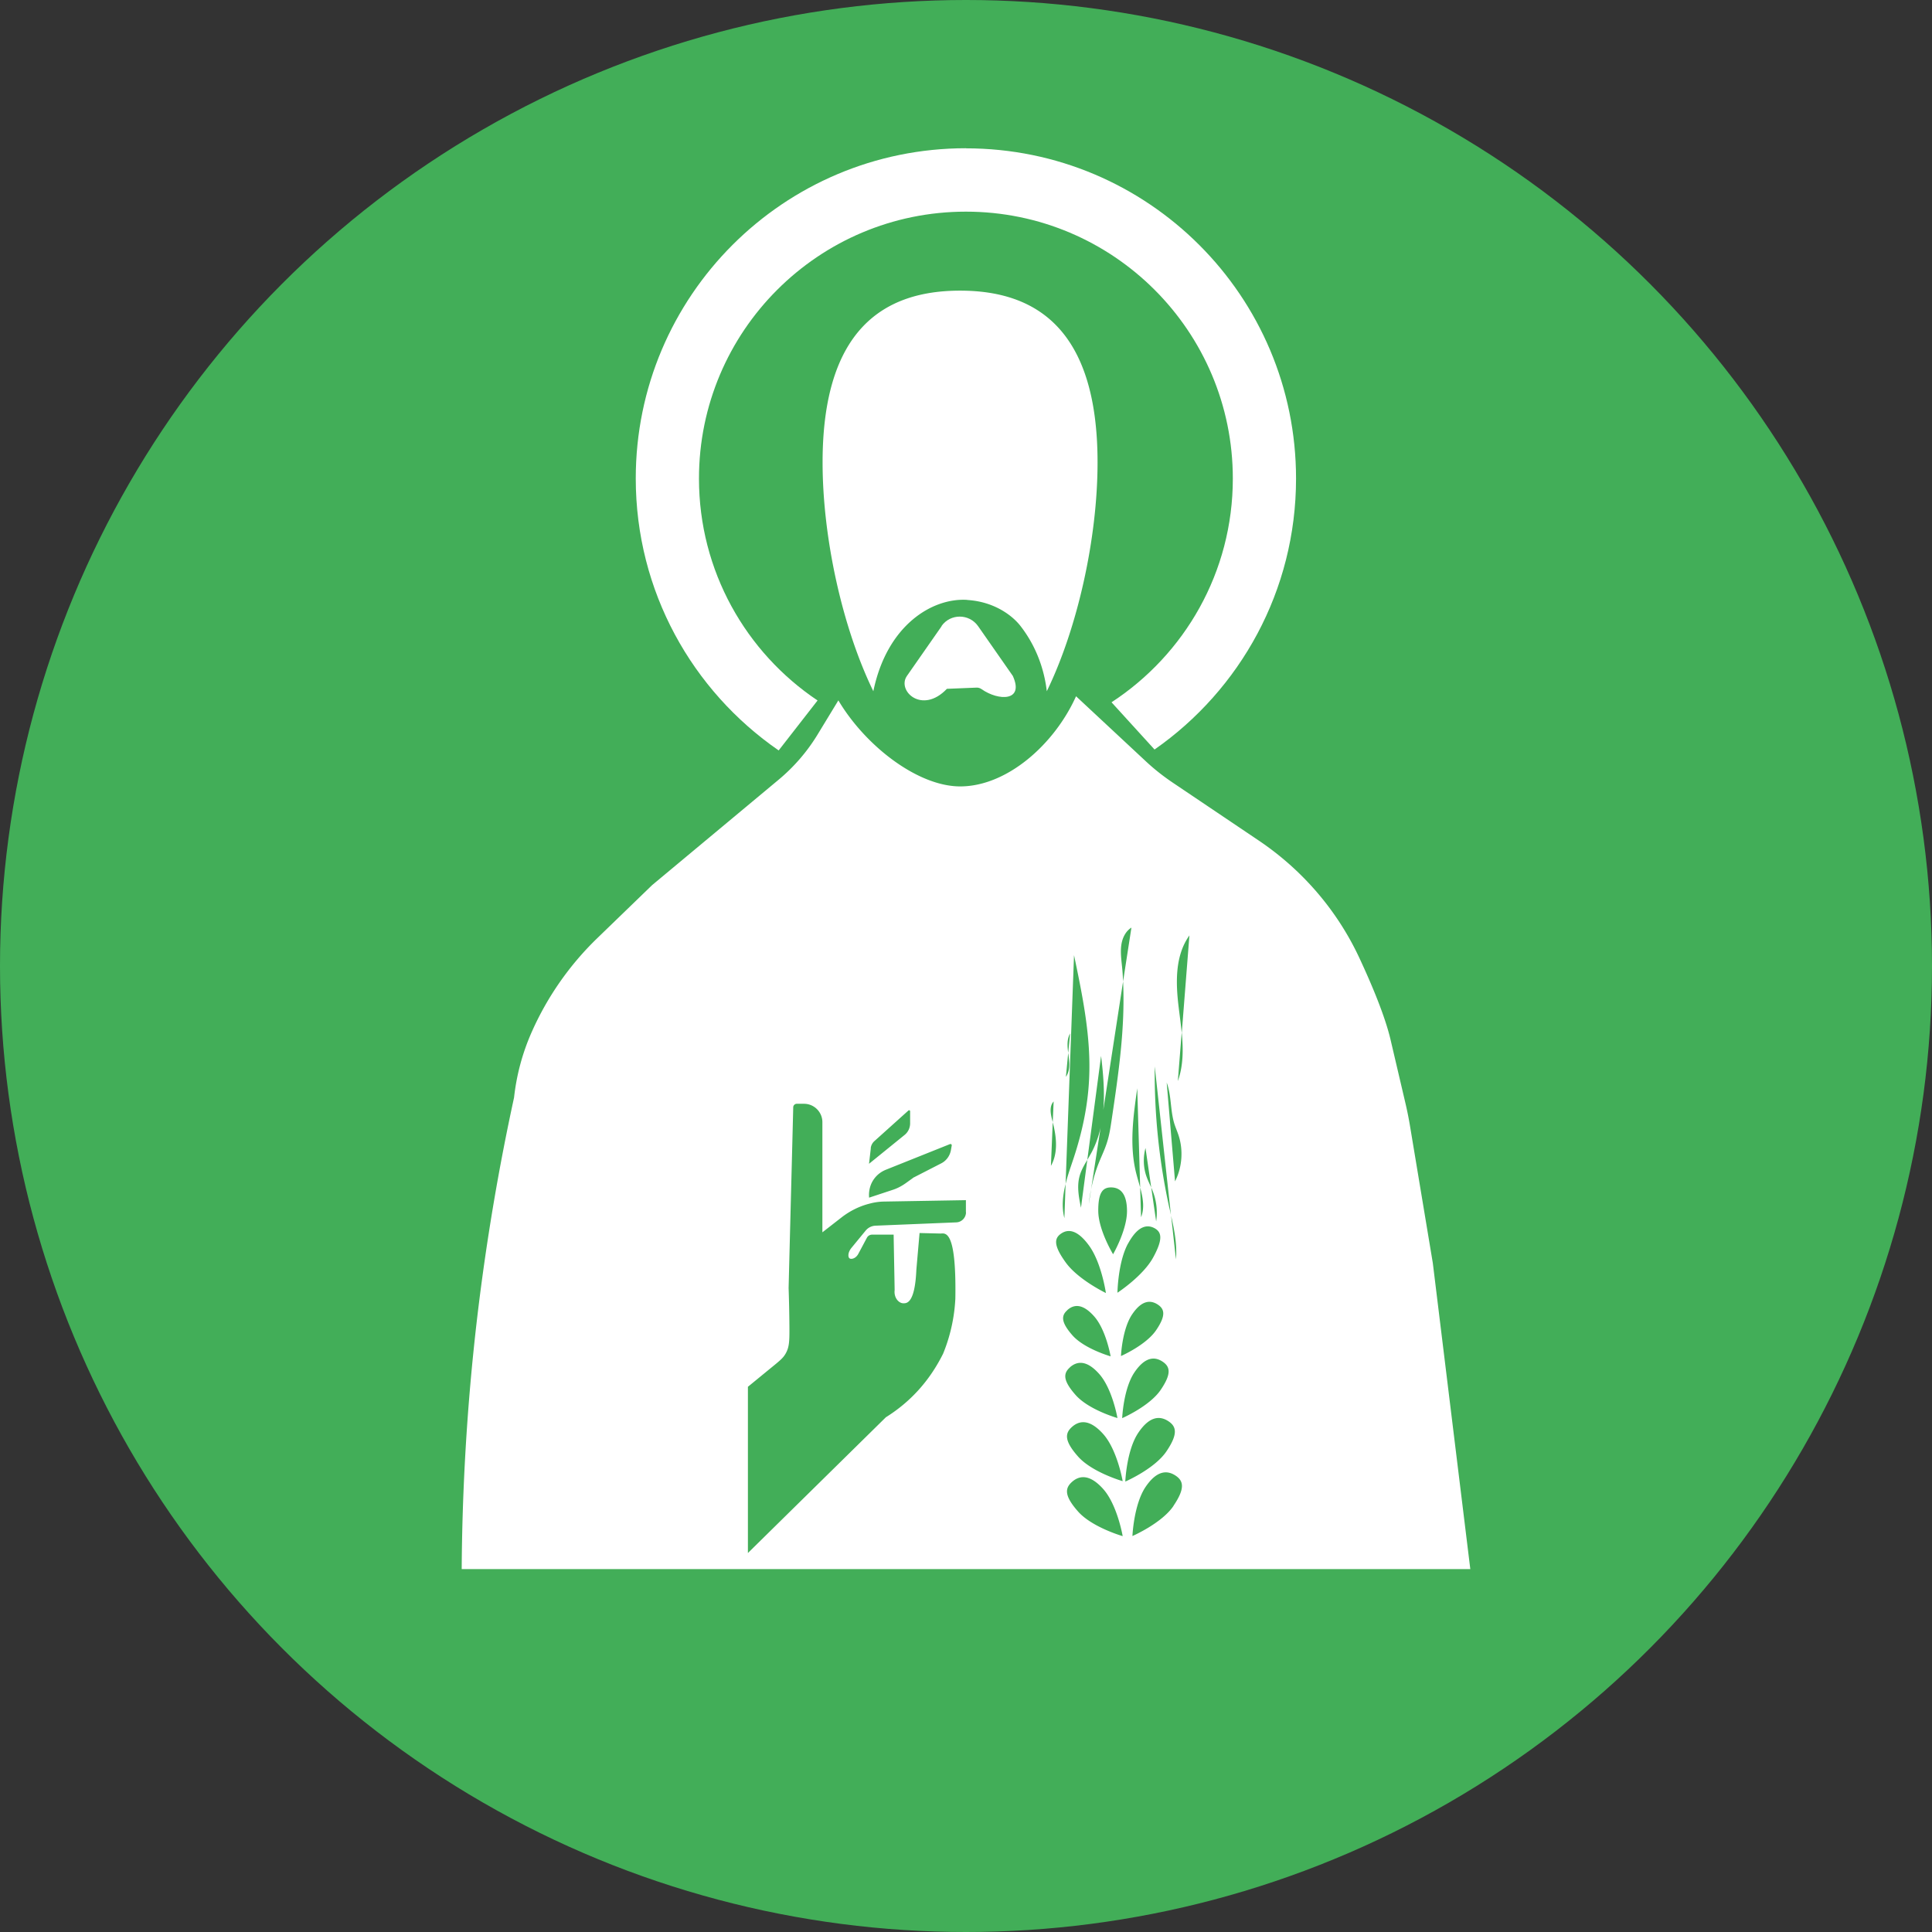 <svg xmlns="http://www.w3.org/2000/svg" xml:space="preserve" width="90mm" height="90mm" style="shape-rendering:geometricPrecision;text-rendering:geometricPrecision;image-rendering:optimizeQuality;fill-rule:evenodd;clip-rule:evenodd" viewBox="0 0 192.24 192.24"><rect x="0" y="0" width="192.24" height="192.24" fill="#333333" stroke="none"/><defs><style>.fil1{fill:#fff;fill-rule:nonzero}</style></defs><g id="Capa_x0020_1"><circle cx="96.12" cy="96.12" r="96.12" style="fill:#42ae58"/><g id="_3208380591568"><path class="fil1" d="m93.7 62.3-3.46 4.96c-1.02 1.47 1.51 3.87 3.98 1.28l2.96-.12c.18-.01.36.06.5.16 1.67 1.17 4.26 1.23 3.1-1.32l-3.46-4.96c-.89-1.26-2.76-1.26-3.64 0z"/><path class="fil1" d="M96.25 59.7c2.72.17 4.5 1.58 5.27 2.56 2 2.56 2.49 5.23 2.64 6.52 3.08-6.33 5.05-15.26 5.05-22.77 0-13.26-6.12-17.09-13.68-17.09-7.55 0-13.68 3.83-13.68 17.09 0 7.52 1.97 16.45 5.05 22.77 1.35-6.57 5.86-9.31 9.34-9.09zM142.57 125.68l-2.29-13.76c-.13-.77-.29-1.54-.47-2.3l-1.46-6.23c-.55-2.3-1.82-5.36-3.13-8.16-2.21-4.7-5.67-8.7-9.98-11.6l-8.57-5.77c-.96-.65-1.86-1.36-2.7-2.15l-6.9-6.43c-2.15 4.79-6.87 8.97-11.53 8.97-4.2 0-9.41-4-12.12-8.56l-2.05 3.37a18.099 18.099 0 0 1-3.89 4.52L64.89 88.07l-5.51 5.33a29.726 29.726 0 0 0-6.45 9.24c-.93 2.08-1.53 4.3-1.78 6.57-1.44 6.62-2.72 13.91-3.66 21.83-1.07 9.08-1.5 17.5-1.55 25.09H146.3l-3.73-30.45zm-47.87-11.7-.08.46c-.1.56-.45 1.05-.95 1.31l-2.71 1.39a.42.42 0 0 0-.14.09l-.71.51c-.41.29-.85.52-1.33.67l-2.3.76c-.02-.23-.08-1.07.49-1.86.4-.56.92-.81 1.16-.91l6.4-2.56c.1-.03.19.05.17.14zm-8.06.27c.03-.28.17-.54.38-.72l3.37-3.03c.07-.06.17-.01.17.07v1.2c0 .45-.2.88-.55 1.16l-3.54 2.87.18-1.55zm9.48 6.37c0 .54-.43.99-.97 1.01l-8.05.33c-.37.02-.71.19-.95.47l-1.43 1.74c-.36.44-.36.91-.19 1.04.07.05.19.06.31.03.24-.06.43-.24.55-.45l.87-1.63c.1-.19.3-.31.52-.31h2.14c.03 1.84.07 3.68.1 5.52-.09.77.42 1.31.86 1.31.3 0 1.15.09 1.3-3.31 0-.04.32-3.68.32-3.68l2.06.05c.45.01 1.62-.59 1.5 6.49-.12 2.39-.73 4.28-1.22 5.47-1.38 2.77-3.32 4.84-5.69 6.32l-13.73 13.51v-16.54c.54-.44 1.26-1.03 2.1-1.72 1.12-.91 1.38-1.12 1.64-1.56.38-.65.4-1.24.39-2.73-.01-1.35-.04-2.63-.08-3.82.15-6 .31-11.99.46-17.98 0-.19.16-.35.36-.35H80c1.01 0 1.83.82 1.83 1.83v10.96l1.94-1.51c.78-.6 1.67-1.05 2.62-1.31l.12-.03c.47-.13.95-.2 1.43-.21l8.17-.14v1.22zm20.72-8.84c.12.39.29.77.42 1.16.5 1.5.37 3.2-.34 4.61l-.83-9.83c.48 1.29.35 2.74.75 4.06zm-.31 9.19c.32 1.43.61 2.88.48 4.34l-.48-4.34c-.06-.28-.12-.56-.19-.84a62.39 62.39 0 0 1-1.44-14.02l1.62 14.86zm-4.29 2.78c1.01-1.86 1.95-1.91 2.64-1.54.69.38.88 1.05-.13 2.9-1.01 1.86-3.56 3.52-3.56 3.52s.04-3.03 1.05-4.89zm-1.48 1.06s-1.46-2.4-1.48-4.3c-.01-1.9.47-2.35 1.26-2.36.79 0 1.59.44 1.6 2.34.01 1.9-1.39 4.32-1.39 4.32zm1.9 5.96c1.01-1.49 1.9-1.39 2.56-.95.65.44.82 1.07-.19 2.55-1.01 1.48-3.49 2.56-3.49 2.56s.11-2.68 1.12-4.16zm.23 5.77c1.11-1.63 2.09-1.53 2.81-1.04.72.49.9 1.17-.21 2.8s-3.83 2.81-3.83 2.81.12-2.94 1.23-4.57zm1.09-22.31.57 3.93c.06.14.12.27.17.41.36.94.47 1.97.32 2.96l-.49-3.37c-.16-.36-.34-.72-.47-1.09-.32-.9-.35-1.91-.1-2.84zm-.82-5.94.29 9.87c.27 1 .46 2.02.09 2.96l-.09-2.96c-.13-.48-.28-.96-.4-1.44-.69-2.75-.29-5.63.11-8.43zm-3.38 2.17 1.97-12.8c-.02-.54-.06-1.09-.12-1.63-.07-.67-.15-1.36-.05-2.03.1-.67.42-1.34 1-1.7l-.83 5.36c.22 4.6-.46 9.21-1.14 13.78-.11.74-.22 1.48-.45 2.2-.21.69-.53 1.34-.8 2.01-.36.88-.62 1.8-.8 2.73l-.22 1.41c.05-.48.12-.95.22-1.41l.95-6.16c-.19.84-.48 1.66-.89 2.44-.14.25-.28.5-.43.75l-.63 4.76c-.21-1.01-.41-2.06-.16-3.06.15-.61.47-1.16.79-1.7l1.37-10.34c.22 1.78.37 3.63.22 5.41zm-3.3-7.63-.19 1.93.03.24c.1.73.17 1.55-.26 2.15l.23-2.39c-.09-.66-.14-1.36.19-1.93zm.38-7.83c.85 4.06 1.71 8.18 1.51 12.33-.12 2.68-.69 5.33-1.53 7.88-.28.85-.6 1.72-.81 2.6l-.12 3.4c-.29-1.12-.16-2.27.12-3.4l.84-22.81zm-2.29 21.01.18-4.34c-.01-.03-.01-.06-.02-.09-.18-.67-.36-1.47.11-1.98l-.09 2.07c.38 1.44.55 3.05-.18 4.34zm.98 6.76c.64-.46 1.58-.53 2.82 1.18 1.24 1.71 1.67 4.71 1.67 4.71s-2.75-1.32-3.99-3.03c-1.24-1.71-1.14-2.4-.5-2.86zm.65 7.59c.59-.53 1.46-.74 2.66.61 1.2 1.34 1.65 3.99 1.65 3.99s-2.6-.74-3.79-2.08c-1.19-1.35-1.11-1.99-.52-2.51zm.26 5.69c.65-.57 1.61-.81 2.92.67 1.31 1.48 1.81 4.38 1.81 4.38s-2.85-.81-4.16-2.29-1.22-2.17-.57-2.75zm.81 14.35c-1.4-1.58-1.3-2.32-.61-2.94.69-.62 1.72-.86 3.12.71 1.4 1.58 1.93 4.68 1.93 4.68s-3.04-.87-4.44-2.45zm0-5.47c-1.4-1.58-1.3-2.32-.61-2.94.69-.62 1.72-.86 3.12.71 1.4 1.58 1.93 4.68 1.93 4.68s-3.04-.87-4.44-2.45zm6.01-2.39c1.18-1.74 2.23-1.63 3-1.11.77.52.96 1.25-.22 2.99-1.18 1.74-4.09 3-4.09 3s.12-3.14 1.31-4.88zm3.49 7.3c-1.18 1.74-4.09 3-4.09 3s.13-3.14 1.31-4.89c1.18-1.74 2.23-1.63 3-1.11.77.52.95 1.26-.23 3zm.43-42.3.38-4.79c-.08-.85-.2-1.7-.3-2.53-.3-2.45-.37-5.13 1.07-7.14l-.76 9.68c.15 1.63.16 3.26-.38 4.78z"/><path class="fil1" d="M96.12 14.75c-18.15 0-32.86 14.71-32.86 32.86 0 11.23 5.63 21.13 14.22 27.06l3.87-4.97c-7.12-4.77-11.8-12.88-11.8-22.08 0-14.67 11.9-26.56 26.56-26.56 14.67 0 26.56 11.9 26.56 26.56 0 9.32-4.8 17.51-12.07 22.26l4.28 4.7c8.51-5.94 14.08-15.79 14.08-26.96 0-18.15-14.71-32.86-32.85-32.86z"/></g></g></svg>
